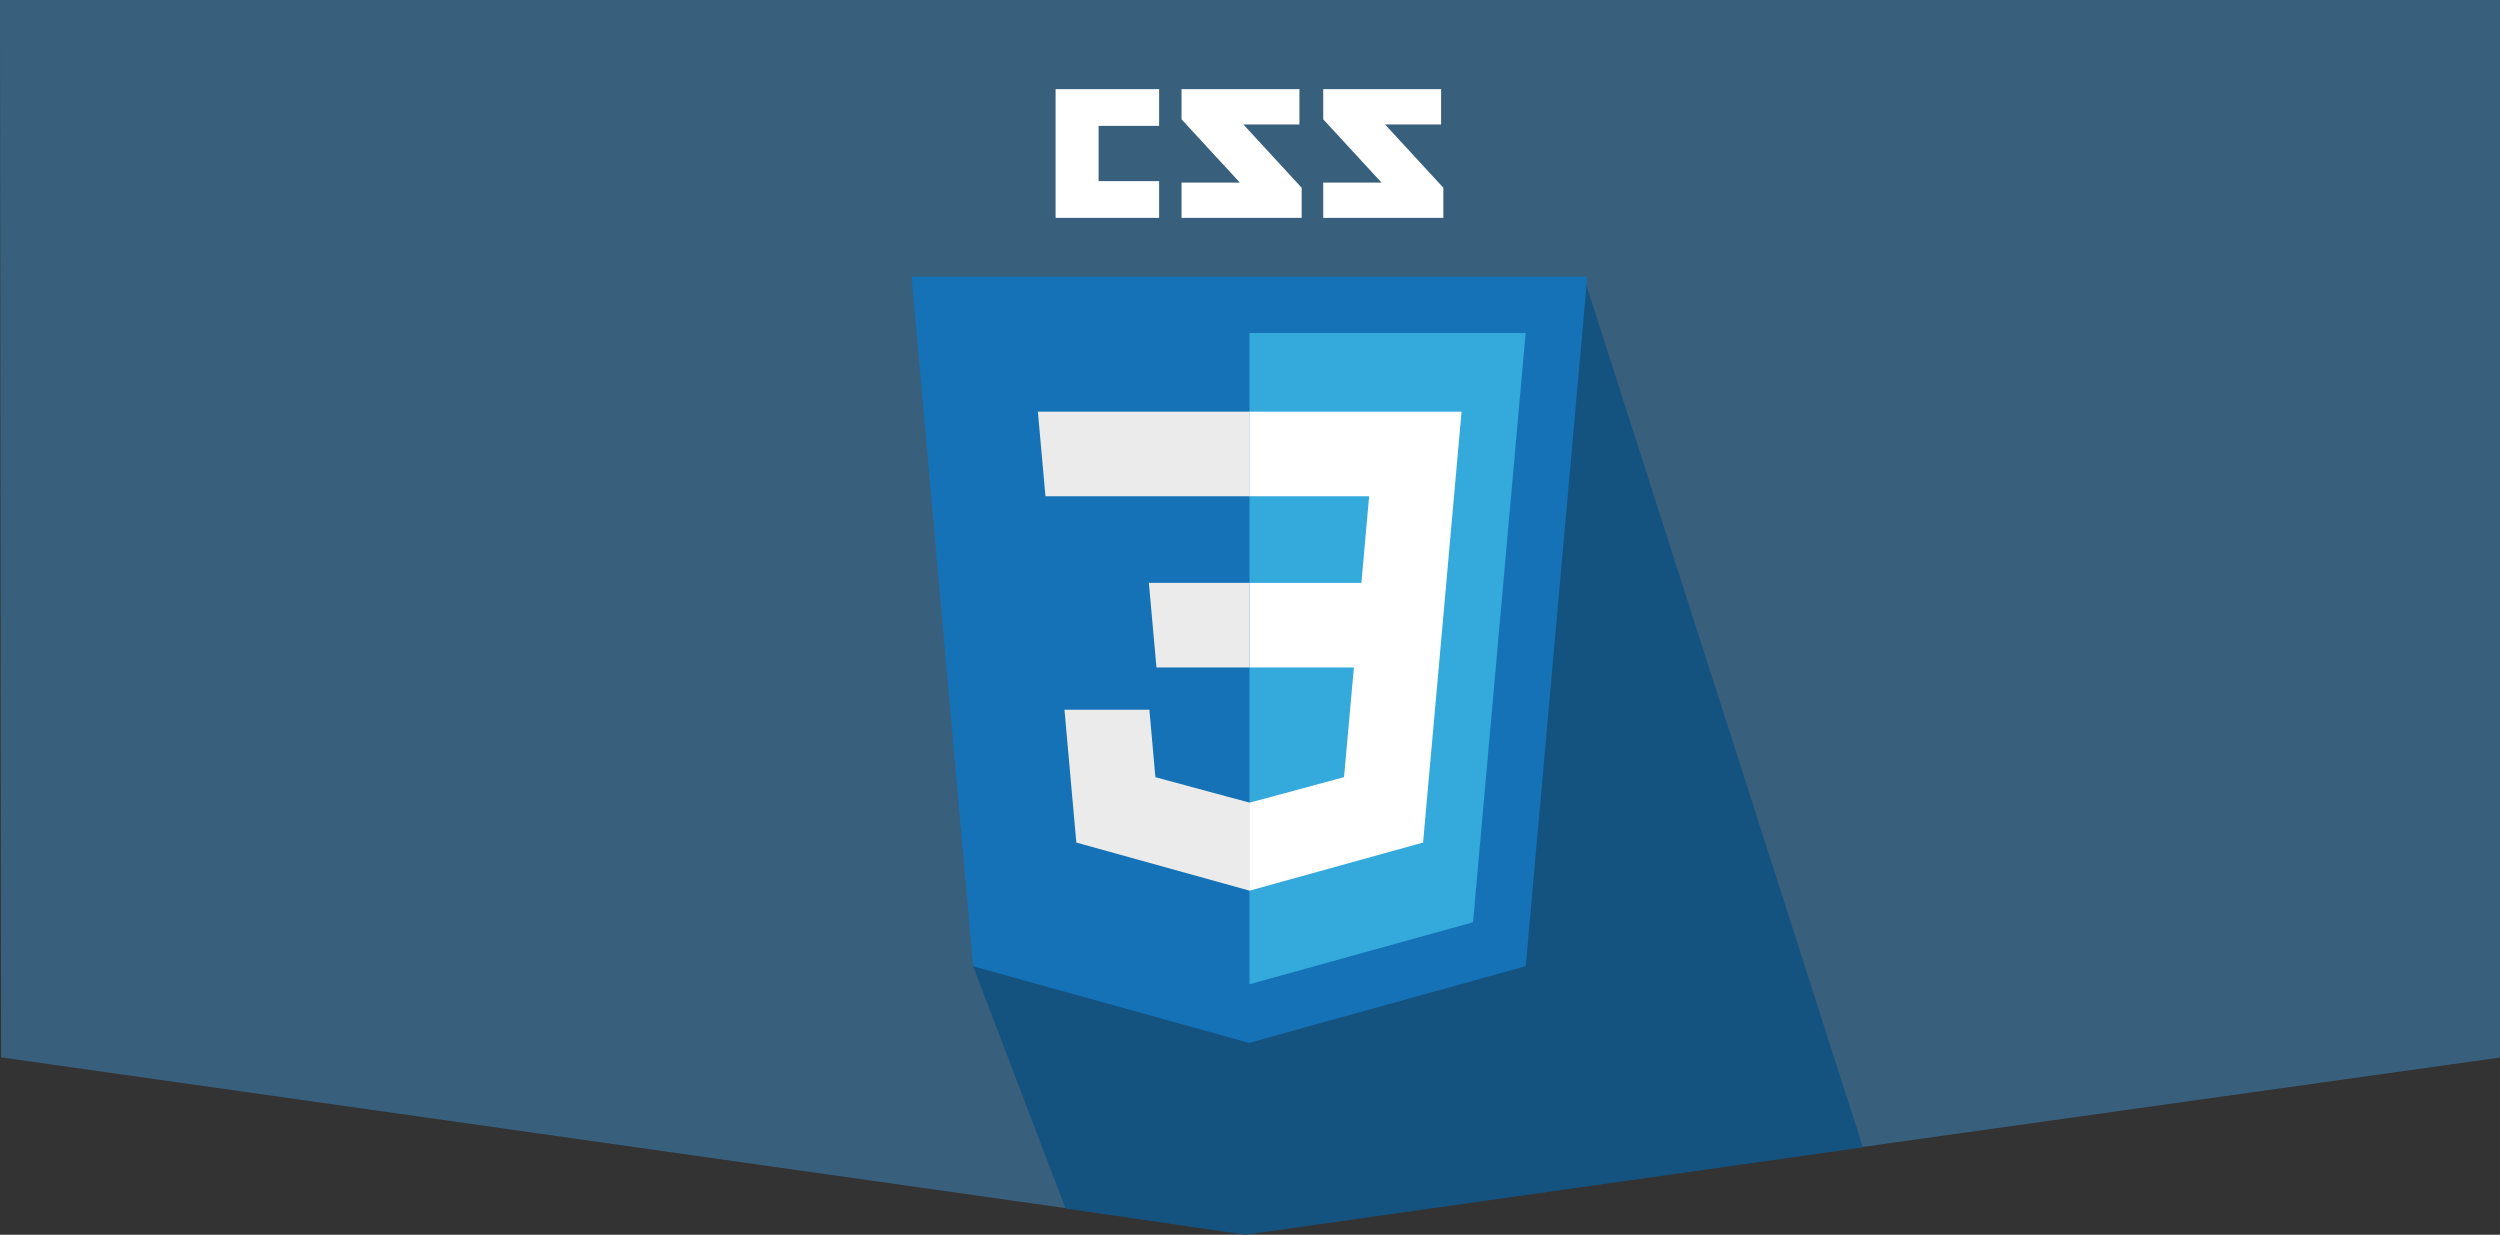 <?xml version="1.0" encoding="UTF-8" standalone="no"?>
<svg
   xmlns:dc="http://purl.org/dc/elements/1.1/"
   xmlns:cc="http://creativecommons.org/ns#"
   xmlns:rdf="http://www.w3.org/1999/02/22-rdf-syntax-ns#"
   xmlns:svg="http://www.w3.org/2000/svg"
   xmlns="http://www.w3.org/2000/svg"
   xmlns:sodipodi="http://sodipodi.sourceforge.net/DTD/sodipodi-0.dtd"
   xmlns:inkscape="http://www.inkscape.org/namespaces/inkscape"
   id="svg4210"
   version="1.1"
   viewBox="0 0 1100.6 543.574"
   inkscape:version="0.91 r13725"
   sodipodi:docname="css3-banner.svg"
   width="1100.6"
   height="543.574">
  <rect x="0" y="0" width="1100.6" height="543.574" fill="#333333" stroke="none"/>
  <defs
     id="defs21" />
  <sodipodi:namedview
     pagecolor="#ffffff"
     bordercolor="#666666"
     borderopacity="1"
     objecttolerance="10"
     gridtolerance="10"
     guidetolerance="10"
     inkscape:pageopacity="0"
     inkscape:pageshadow="2"
     inkscape:window-width="1066"
     inkscape:window-height="594"
     id="namedview19"
     showgrid="false"
     fit-margin-top="0"
     fit-margin-left="0"
     fit-margin-right="0"
     fit-margin-bottom="0"
     inkscape:zoom="0.56190476"
     inkscape:cx="526.19187"
     inkscape:cy="294.465"
     inkscape:window-x="1440"
     inkscape:window-y="0"
     inkscape:window-maximized="0"
     inkscape:current-layer="g4" />
  <title
     id="title4212">Slice 1</title>
  <description>Created with Sketch (http://www.bohemiancoding.com/sketch)</description>
  <g
     id="g4"
     style="fill-rule:evenodd"
     transform="translate(401.27,39.109)">
    <path
       id="path4246"
       d="m -401.27,-39.109 1100.6,0 0,465.56 -552.43,77.507 -547.71,-77.585 z"
       inkscape:connector-curvature="0"
       style="fill:#38607d;fill-opacity:1" />
    <path
       id="path4262"
       d="m 295.95,82.845 122.92,383.16 -271.92,38.46 -79.129,-11.55 -40.776,-106.9 z"
       inkscape:connector-curvature="0"
       style="fill:#14527f;fill-opacity:1" />
    <g
       id="Page 1"
       style="fill:none">
      <g
         id="Layer_1">
        <path
           id="Shape"
           d="m 233.16,15.681 -24.68,0 25.67,27.859 0,13.261 -52.88,0 0,-15.526 25.67,0 -25.67,-27.86 0,-13.28 51.89,0 0,15.546 z m -62.37,0 -24.69,0 25.67,27.859 0,13.261 -52.88,0 0,-15.526 25.67,0 -25.67,-27.86 0,-13.28 51.9,0 0,15.546 z m -61.77,0.631 -26.642,0 0,24.313 26.642,0 0,16.176 -45.576,0 0,-56.666 45.576,0 0,16.177 z"
           inkscape:connector-curvature="0"
           style="fill:#ffffff" />
        <path
           id="path4219"
           d="M 27.142,386.29 0.071,82.67 l 297.45,0 -27.1,303.57 -121.81,33.77 -121.47,-33.72 z"
           inkscape:connector-curvature="0"
           style="fill:#1572b6" />
        <path
           id="path4221"
           d="m 148.8,394.2 98.42,-27.29 23.16,-259.41 -121.58,0 0,286.7 z"
           inkscape:connector-curvature="0"
           style="fill:#33a9dc" />
        <g
           id="Group"
           transform="translate(55,142)">
          <path
             id="path4224"
             d="m 93.797,75.496 49.273,0 3.41,-38.132 -52.683,0 0,-37.239 0.129,0 93.244,0 -0.89,9.991 -9.15,102.61 -83.333,0 0,-37.234 z"
             inkscape:connector-curvature="0"
             style="fill:#ffffff" />
          <path
             id="path4226"
             d="m 94.02,172.2 -0.163,0.05 -41.472,-11.2 -2.652,-29.7 -20.151,0 -17.228,0 5.216,58.47 76.278,21.18 0.172,-0.05 0,-38.75 z"
             inkscape:connector-curvature="0"
             style="fill:#ebebeb" />
          <path
             id="path4228"
             d="m 139.91,111.16 -4.49,49.87 -41.529,11.21 0,38.74 76.339,-21.16 0.56,-6.29 6.48,-72.37 -37.36,0 z"
             inkscape:connector-curvature="0"
             style="fill:#ffffff" />
          <path
             id="path4230"
             d="m 93.926,0.125 0,23.128 0,14.019 0,0.092 -89.828,0 -0.119,0 -0.747,-8.37 -1.697,-18.878 -0.89,-9.991 93.281,0 z"
             inkscape:connector-curvature="0"
             style="fill:#ebebeb" />
          <path
             id="path4232"
             d="m 93.797,75.5 0,23.129 0,14.021 0,0.09 -40.828,0 -0.119,0 -0.746,-8.37 -1.698,-18.879 -0.89,-9.991 44.281,0 z"
             inkscape:connector-curvature="0"
             style="fill:#ebebeb" />
        </g>
      </g>
    </g>
  </g>
</svg>
